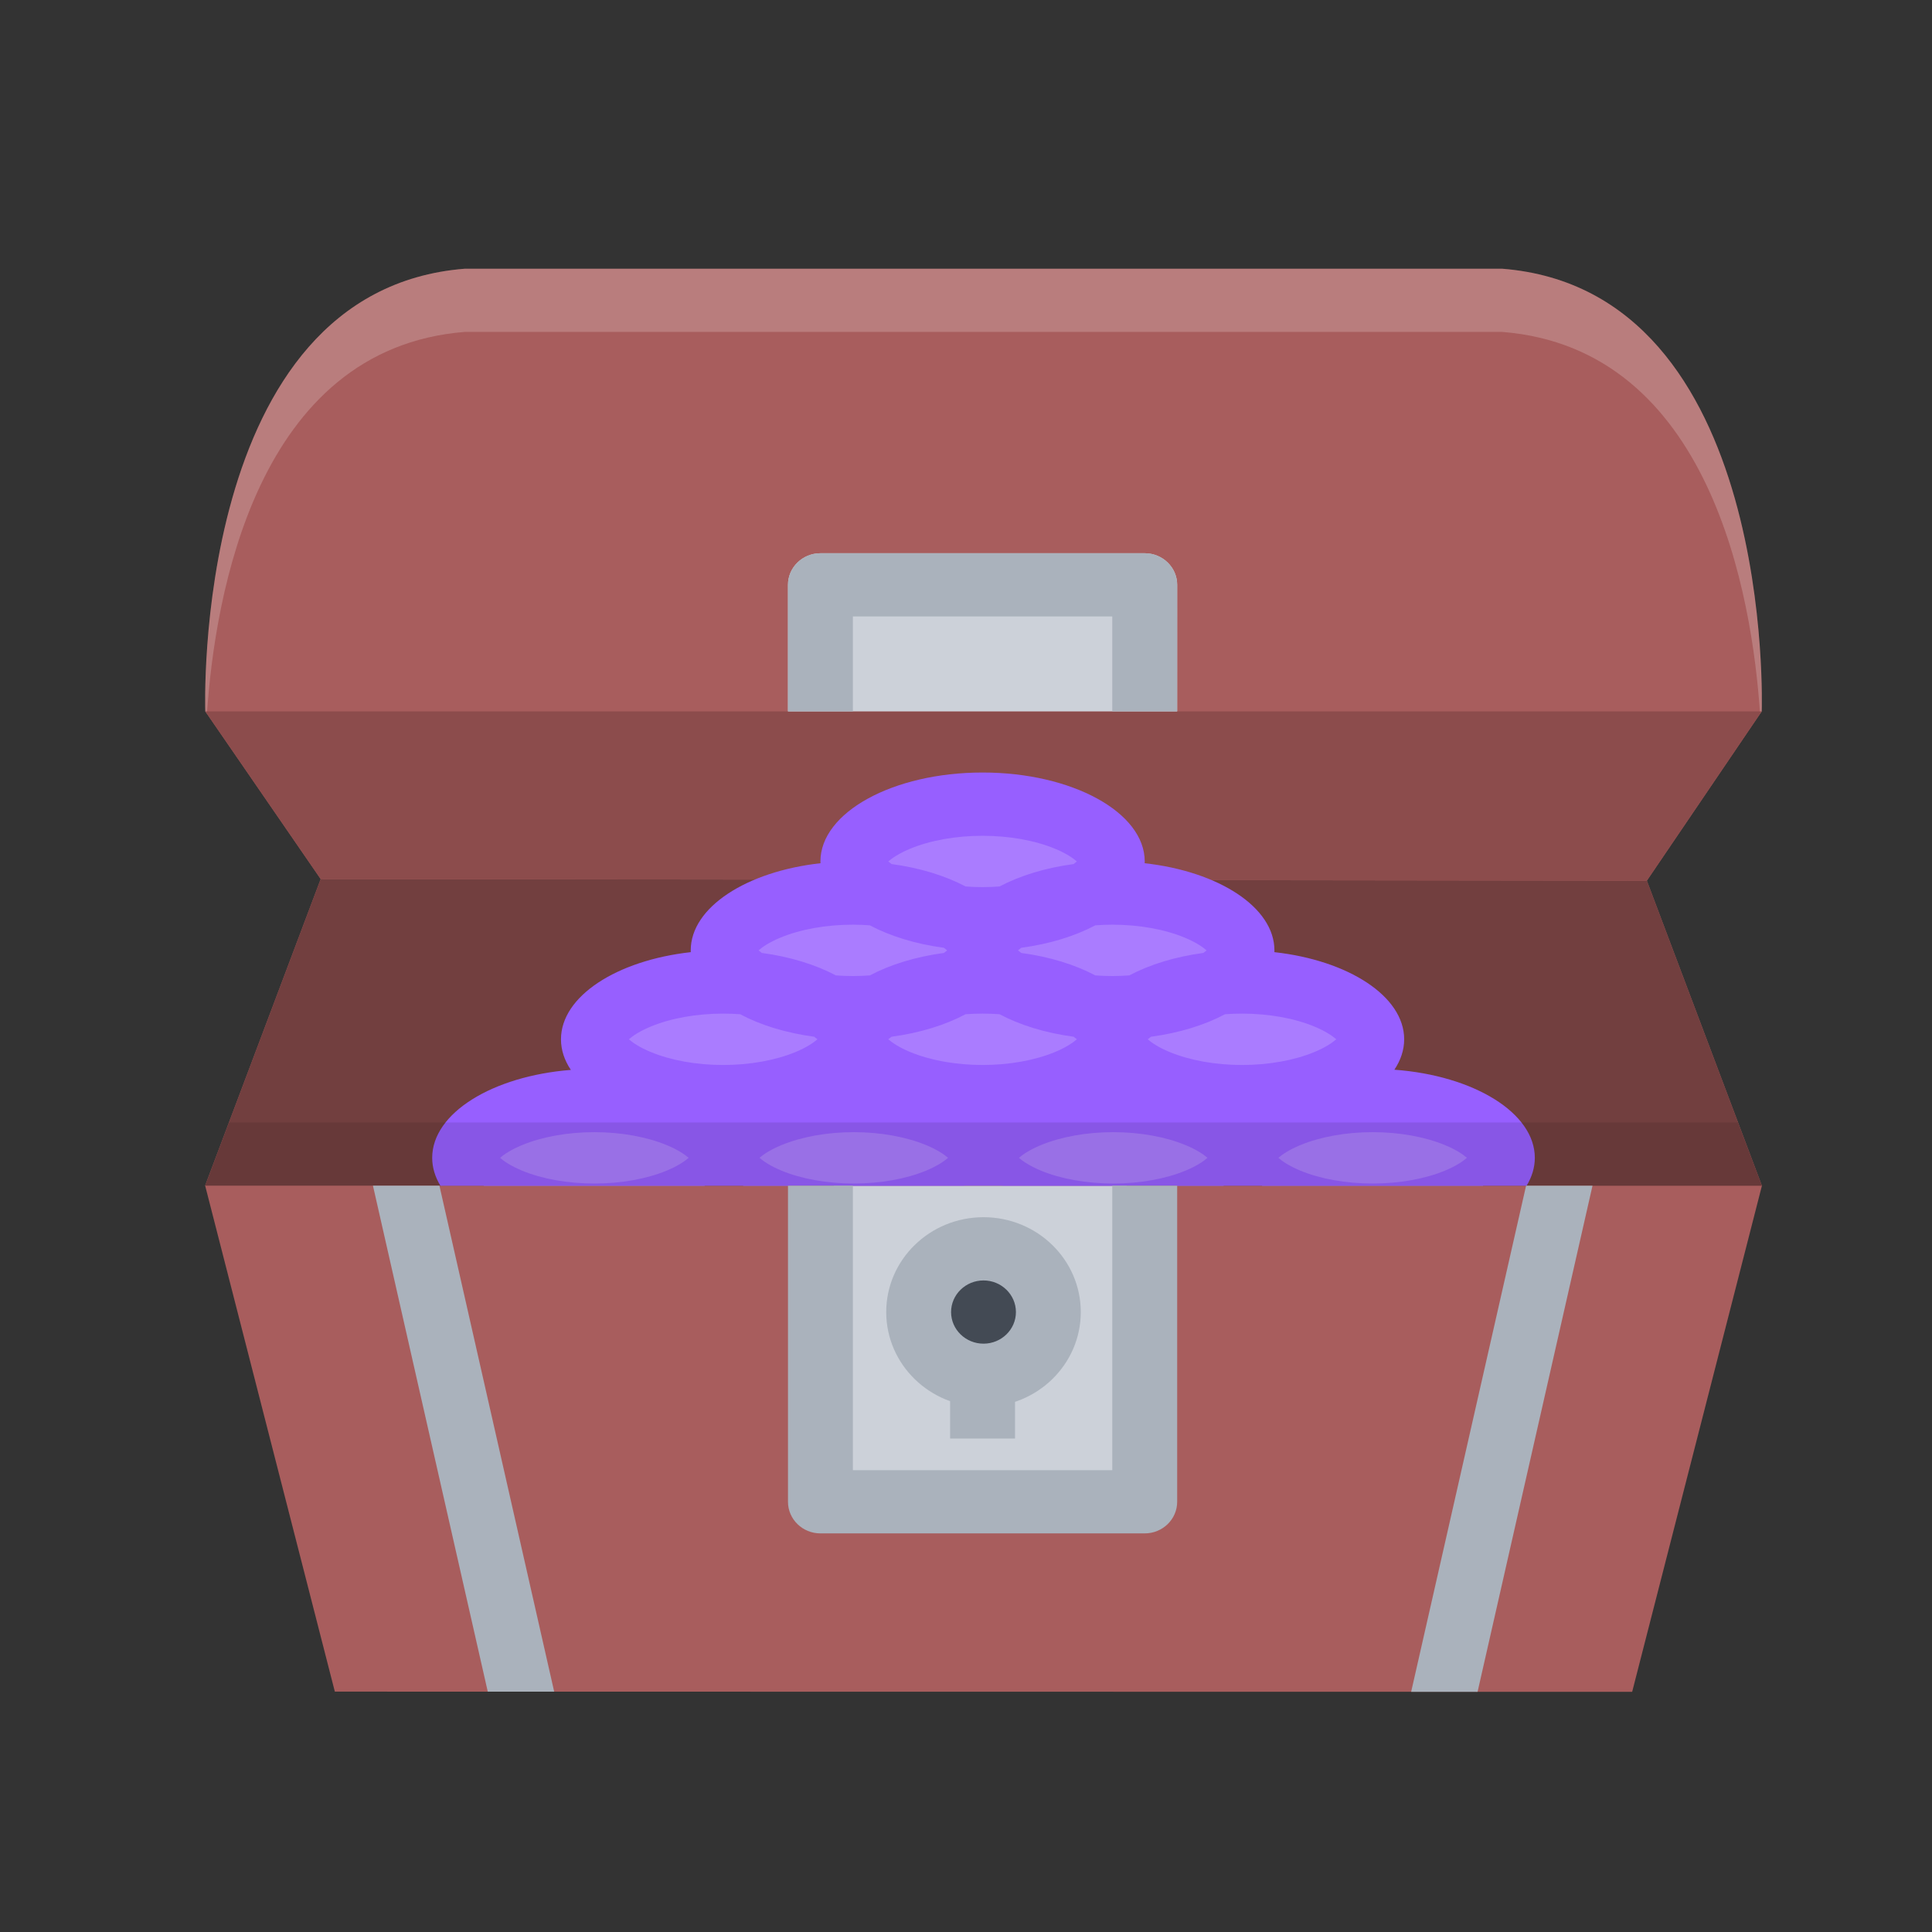 <?xml version="1.0" encoding="UTF-8" standalone="no"?>
<!-- Created with Inkscape (http://www.inkscape.org/) -->

<svg
   width="96"
   height="96"
   viewBox="0 0 25.4 25.4"
   version="1.1"
   id="svg5"
   inkscape:version="1.1.1 (3bf5ae0, 2021-09-20)"
   sodipodi:docname="treasure_pink.svg"
   xmlns:inkscape="http://www.inkscape.org/namespaces/inkscape"
   xmlns:sodipodi="http://sodipodi.sourceforge.net/DTD/sodipodi-0.dtd"
   xmlns="http://www.w3.org/2000/svg"
   xmlns:svg="http://www.w3.org/2000/svg">
  <rect x="0" y="0" width="25.4" height="25.4" fill="#333333" stroke="none"/>
  <sodipodi:namedview
     id="namedview7"
     pagecolor="#ffffff"
     bordercolor="#666666"
     borderopacity="1.0"
     inkscape:pageshadow="2"
     inkscape:pageopacity="0.0"
     inkscape:pagecheckerboard="0"
     inkscape:document-units="mm"
     showgrid="false"
     units="px"
     width="96px"
     inkscape:zoom="12.101347"
     inkscape:cx="93.419352"
     inkscape:cy="62.307113"
     inkscape:window-width="3072"
     inkscape:window-height="1651"
     inkscape:window-x="0"
     inkscape:window-y="0"
     inkscape:window-maximized="1"
     inkscape:current-layer="g149" />
  <defs
     id="defs2" />
  <g
     inkscape:label="Layer 1"
     inkscape:groupmode="layer"
     id="layer1">
    <g
       id="g149"
       transform="matrix(0.04,0,0,0.039,2.697,2.91)">
      <path
         style="fill:#a85d5d"
         d="m 473.853,222.264 37.757,-57.073 c 0,0 4.779,-141.878 -85.273,-149.217 H 255.867 255.789 85.32 C -4.731,23.313 0.047,165.19 0.047,165.19 L 37.976,221.716 0,325.057 l 42.629,170.579 426.398,0.062 42.645,-170.595 z"
         id="path9" />
      <g
         style="opacity:0.2"
         id="g13">
        <path
           style="fill:#ffffff"
           d="M 0.593,165.987 C 3.186,126.403 16.771,42.878 85.32,37.273 h 170.469 0.078 170.469 c 68.551,5.606 82.15,89.162 84.728,128.73 l 0.546,-0.812 c 0,0 4.779,-141.878 -85.273,-149.217 H 255.867 255.789 85.32 C -4.731,23.313 0.047,165.19 0.047,165.19 Z"
           id="path11" />
      </g>
      <polygon
         style="fill:#723f3f"
         points="511.672,325.104 0,325.057 37.976,221.717 473.853,222.264 "
         id="polygon15" />
      <polygon
         style="fill:#8c4c4c"
         points="473.853,222.264 37.976,221.717 0.047,165.19 511.609,165.19 "
         id="polygon17" />
      <path
         d="m 266.485,410.315 c 0,5.887 -4.778,10.665 -10.649,10.665 -5.887,0 -10.665,-4.778 -10.665,-10.665 0,-5.888 4.778,-10.649 10.665,-10.649 5.871,0 10.649,4.762 10.649,10.649 z"
         id="path19" />
      <g
         id="g37" />
      <rect
         x="206.586"
         y="325.106"
         style="fill:#ccd1d9"
         width="96.27"
         height="98.75"
         id="rect39" />
      <g
         id="g45"
         style="fill:#aa7cff;fill-opacity:1">
        <g
           id="g6963"
           style="fill:#aa7cff;fill-opacity:1">
          <path
             style="fill:#aa7cff;fill-opacity:1"
             d="m 170.251,295.045 c -12.258,0 -24.079,-2.701 -32.448,-7.401 -6.387,-3.591 -10.181,-8.042 -10.181,-11.914 0,-7.87 16.615,-19.315 42.629,-19.315 12.257,0 24.094,2.701 32.463,7.417 6.371,3.575 10.181,8.026 10.181,11.898 0,7.885 -16.615,19.315 -42.644,19.315 z"
             id="path21"
             transform="translate(-2.7901986e-6)" />
          <path
             style="fill:#aa7cff;fill-opacity:1"
             d="m 255.524,295.045 c -12.258,0 -24.079,-2.701 -32.464,-7.401 -6.371,-3.591 -10.165,-8.042 -10.165,-11.914 0,-7.87 16.599,-19.315 42.629,-19.315 12.257,0 24.078,2.701 32.463,7.417 6.371,3.575 10.165,8.026 10.165,11.898 0,7.885 -16.597,19.315 -42.628,19.315 z"
             id="path23"
             transform="translate(-2.7901986e-6)" />
          <path
             style="fill:#aa7cff;fill-opacity:1"
             d="m 340.797,295.045 c -12.258,0 -24.094,-2.701 -32.463,-7.401 -6.371,-3.591 -10.182,-8.042 -10.182,-11.914 0,-7.87 16.615,-19.315 42.645,-19.315 12.258,0 24.078,2.701 32.448,7.417 6.371,3.575 10.181,8.026 10.181,11.898 0,7.885 -16.613,19.315 -42.629,19.315 z"
             id="path25"
             transform="translate(-2.7901986e-6)" />
          <path
             style="fill:#aa7cff;fill-opacity:1"
             d="m 212.895,265.065 c -12.258,0 -24.094,-2.686 -32.464,-7.401 -6.371,-3.592 -10.181,-8.026 -10.181,-11.899 0,-7.885 16.614,-19.332 42.645,-19.332 12.242,0 24.078,2.717 32.448,7.417 6.371,3.576 10.181,8.042 10.181,11.915 0,7.869 -16.615,19.3 -42.629,19.3 z"
             id="path27"
             transform="translate(-2.7901986e-6)" />
          <path
             style="fill:#aa7cff;fill-opacity:1"
             d="m 298.152,265.065 c -12.242,0 -24.078,-2.686 -32.447,-7.401 -6.371,-3.592 -10.181,-8.026 -10.181,-11.899 0,-7.885 16.615,-19.332 42.628,-19.332 12.258,0 24.094,2.717 32.464,7.417 6.371,3.576 10.181,8.042 10.181,11.915 0,7.869 -16.613,19.3 -42.645,19.3 z"
             id="path29"
             transform="translate(-2.7901986e-6)" />
          <path
             style="fill:#aa7cff;fill-opacity:1"
             d="m 255.524,235.099 c -12.258,0 -24.079,-2.702 -32.464,-7.417 -6.371,-3.575 -10.165,-8.026 -10.165,-11.898 0,-7.87 16.599,-19.315 42.629,-19.315 12.257,0 24.078,2.701 32.463,7.417 6.371,3.576 10.165,8.026 10.165,11.898 0,7.869 -16.597,19.315 -42.628,19.315 z"
             id="path31"
             transform="translate(-2.7901986e-6)" />
          <path
             style="fill:#aa7cff;fill-opacity:1"
             d="m 91.629,325.104 h 72.516 c 4.153,-3.123 6.417,-6.511 6.417,-9.415 0,-3.873 -3.81,-8.308 -10.181,-11.899 -8.37,-4.715 -20.206,-7.401 -32.463,-7.401 -26.015,0 -42.629,11.431 -42.629,19.301 0,3.028 2.311,6.384 6.34,9.414 z"
             id="path33"
             transform="translate(-2.7901986e-6)" />
          <path
             style="fill:#aa7cff;fill-opacity:1"
             d="m 176.902,325.104 h 72.516 c 4.153,-3.123 6.402,-6.511 6.402,-9.415 0,-3.873 -3.794,-8.308 -10.165,-11.899 -8.37,-4.715 -20.206,-7.401 -32.464,-7.401 -26.03,0 -42.629,11.431 -42.629,19.301 10e-4,3.028 2.312,6.384 6.34,9.414 z"
             id="path35"
             transform="translate(-2.7901986e-6)" />
          <path
             style="fill:#aa7cff;fill-opacity:1"
             d="m 262.16,325.104 h 72.516 c 4.154,-3.123 6.418,-6.511 6.418,-9.415 0,-3.873 -3.795,-8.308 -10.165,-11.899 -8.386,-4.715 -20.206,-7.401 -32.464,-7.401 -26.029,0 -42.645,11.431 -42.645,19.301 0,3.028 2.327,6.384 6.34,9.414 z"
             id="path41" />
          <path
             style="fill:#aa7cff;fill-opacity:1"
             d="m 347.434,325.104 h 72.516 c 4.154,-3.123 6.418,-6.511 6.418,-9.415 0,-3.873 -3.81,-8.308 -10.181,-11.899 -8.37,-4.715 -20.206,-7.401 -32.448,-7.401 -26.029,0 -42.645,11.431 -42.645,19.301 0,3.028 2.31,6.384 6.34,9.414 z"
             id="path43" />
        </g>
      </g>
      <path
         style="fill:#975fff;fill-opacity:1;stroke-width:0.988;stroke-miterlimit:4;stroke-dasharray:none;stroke:none;stroke-opacity:1"
         d="m 434.331,325.104 c 1.733,-2.951 2.702,-6.121 2.702,-9.415 0,-15.179 -20.098,-27.732 -46.158,-29.7 2.076,-3.186 3.217,-6.652 3.217,-10.259 0,-14.507 -18.332,-26.593 -42.66,-29.372 0,-0.203 0.016,-0.406 0.016,-0.593 0,-14.522 -18.316,-26.608 -42.66,-29.387 0.016,-0.188 0.031,-0.391 0.031,-0.594 0,-16.552 -23.86,-29.98 -53.294,-29.98 -29.435,0 -53.294,13.429 -53.294,29.98 0,0.203 0.016,0.406 0.031,0.594 -24.344,2.779 -42.661,14.865 -42.661,29.387 0,0.188 0.016,0.39 0.016,0.593 -24.328,2.779 -42.66,14.865 -42.66,29.372 0,3.622 1.14,7.104 3.248,10.321 -25.78,2.093 -45.58,14.568 -45.58,29.638 0,3.294 0.968,6.464 2.701,9.415 z m -197.342,-5.106 c -6.605,2.811 -15.053,4.356 -23.797,4.356 -8.744,0 -17.192,-1.546 -23.782,-4.356 -3.654,-1.562 -5.934,-3.154 -7.198,-4.31 1.265,-1.124 3.544,-2.733 7.198,-4.278 6.59,-2.812 15.038,-4.373 23.782,-4.373 8.745,0 17.192,1.562 23.797,4.373 3.638,1.545 5.918,3.154 7.199,4.278 -1.281,1.156 -3.561,2.749 -7.199,4.31 z m -5.262,-39.974 c -3.638,-1.546 -5.918,-3.154 -7.199,-4.294 0.297,-0.266 0.656,-0.547 1.062,-0.858 9.322,-1.281 17.676,-3.936 24.344,-7.59 1.843,-0.125 3.716,-0.203 5.59,-0.203 1.874,0 3.748,0.078 5.574,0.203 6.684,3.654 15.038,6.309 24.359,7.59 0.406,0.312 0.766,0.593 1.062,0.858 -1.28,1.14 -3.561,2.748 -7.199,4.294 -6.604,2.811 -15.053,4.372 -23.796,4.372 -8.745,0 -17.192,-1.562 -23.797,-4.372 z m 90.519,39.974 c -6.589,2.811 -15.037,4.356 -23.781,4.356 -8.744,0 -17.191,-1.546 -23.797,-4.356 -3.639,-1.562 -5.918,-3.154 -7.199,-4.31 1.281,-1.124 3.561,-2.733 7.199,-4.278 6.605,-2.812 15.053,-4.373 23.797,-4.373 8.744,0 17.192,1.562 23.781,4.373 3.654,1.545 5.934,3.154 7.199,4.278 -1.265,1.156 -3.545,2.749 -7.199,4.31 z m 85.274,-8.588 c 3.654,1.545 5.935,3.154 7.199,4.278 -1.265,1.155 -3.545,2.748 -7.199,4.31 -6.589,2.811 -15.053,4.356 -23.781,4.356 -8.744,0 -17.191,-1.546 -23.797,-4.356 -3.654,-1.562 -5.934,-3.154 -7.199,-4.31 1.266,-1.124 3.545,-2.733 7.199,-4.278 6.605,-2.812 15.053,-4.373 23.797,-4.373 8.728,0 17.192,1.562 23.781,4.373 z m -66.723,-44.332 c 8.744,0 17.192,1.547 23.782,4.357 3.653,1.562 5.934,3.154 7.198,4.294 -1.265,1.14 -3.545,2.748 -7.198,4.294 -6.59,2.811 -15.038,4.372 -23.782,4.372 -8.744,0 -17.191,-1.562 -23.797,-4.372 -3.654,-1.546 -5.934,-3.154 -7.198,-4.294 0.296,-0.266 0.655,-0.547 1.062,-0.858 9.322,-1.281 17.676,-3.936 24.344,-7.59 1.842,-0.125 3.7,-0.203 5.589,-0.203 z m -42.645,-29.98 c 8.744,0 17.192,1.546 23.798,4.356 3.653,1.562 5.934,3.154 7.198,4.31 -0.297,0.25 -0.656,0.546 -1.062,0.859 -9.322,1.28 -17.677,3.95 -24.345,7.573 -1.842,0.141 -3.7,0.219 -5.59,0.219 -1.873,0 -3.731,-0.078 -5.574,-0.219 -6.684,-3.623 -15.037,-6.293 -24.359,-7.573 -0.406,-0.312 -0.75,-0.609 -1.047,-0.859 0.297,-0.281 0.641,-0.562 1.047,-0.875 9.322,-1.28 17.676,-3.935 24.359,-7.573 1.828,-0.14 3.702,-0.218 5.575,-0.218 z m -66.425,-25.609 c 6.605,-2.811 15.053,-4.356 23.797,-4.356 8.744,0 17.192,1.546 23.796,4.356 3.639,1.546 5.919,3.154 7.199,4.294 -0.297,0.266 -0.656,0.562 -1.062,0.875 -9.321,1.281 -17.676,3.935 -24.359,7.558 -1.826,0.156 -3.7,0.218 -5.574,0.218 -1.874,0 -3.748,-0.062 -5.59,-0.218 -6.667,-3.623 -15.021,-6.277 -24.344,-7.558 -0.406,-0.312 -0.765,-0.609 -1.062,-0.875 1.281,-1.139 3.56,-2.748 7.199,-4.294 z m -42.629,29.965 c 6.605,-2.811 15.053,-4.356 23.797,-4.356 1.874,0 3.732,0.078 5.574,0.219 6.684,3.639 15.038,6.293 24.359,7.573 0.406,0.312 0.75,0.594 1.046,0.875 -0.297,0.25 -0.64,0.546 -1.046,0.859 -9.322,1.28 -17.691,3.95 -24.359,7.573 -1.842,0.141 -3.701,0.219 -5.574,0.219 -1.89,0 -3.748,-0.078 -5.59,-0.219 -6.667,-3.623 -15.021,-6.293 -24.344,-7.573 -0.406,-0.312 -0.765,-0.609 -1.062,-0.859 1.265,-1.157 3.545,-2.749 7.199,-4.311 z m -42.629,29.982 c 6.589,-2.811 15.037,-4.357 23.782,-4.357 1.889,0 3.748,0.078 5.59,0.203 6.667,3.654 15.021,6.309 24.344,7.59 0.406,0.312 0.765,0.593 1.062,0.858 -1.28,1.14 -3.544,2.748 -7.199,4.294 -6.605,2.811 -15.053,4.372 -23.797,4.372 -8.745,0 -17.192,-1.562 -23.782,-4.372 -3.654,-1.546 -5.934,-3.154 -7.199,-4.294 1.265,-1.14 3.545,-2.733 7.199,-4.294 z m -42.333,39.974 c 6.59,-2.812 15.053,-4.373 23.782,-4.373 8.745,0 17.192,1.562 23.797,4.373 3.654,1.545 5.934,3.154 7.198,4.278 -1.265,1.155 -3.544,2.748 -7.198,4.31 -6.605,2.811 -15.053,4.356 -23.797,4.356 -8.744,0 -17.192,-1.546 -23.782,-4.356 -3.654,-1.562 -5.934,-3.154 -7.198,-4.31 1.265,-1.123 3.544,-2.733 7.198,-4.278 z"
         id="path47" />
      <rect
         x="244.856"
         y="383.616"
         style="fill:#aab2bc"
         width="21.331"
         height="26.702"
         id="rect49" />
      <path
         style="fill:#434a54"
         d="m 270.936,369.982 c 0,8.448 -6.855,15.287 -15.287,15.287 -8.448,0 -15.303,-6.839 -15.303,-15.287 0,-8.447 6.855,-15.287 15.303,-15.287 8.431,-10e-4 15.287,6.839 15.287,15.287 z"
         id="path51" />
      <path
         style="fill:#ccd1d9"
         d="m 319.467,165.19 c 0,0 0.016,-0.016 0.016,-0.031 V 122.53 c 0,-5.871 -4.777,-10.649 -10.664,-10.649 H 202.23 c -5.887,0 -10.665,4.778 -10.665,10.649 v 42.629 c 0,0.016 0,0.031 0,0.031 z"
         id="path53" />
      <g
         id="g65">
        <path
           style="fill:#aab2bc"
           d="m 212.895,165.19 v -31.995 h 85.257 v 31.995 h 21.314 c 0,-21.798 0.016,-42.66 0.016,-42.66 0,-5.871 -4.777,-10.649 -10.664,-10.649 H 202.23 c -5.887,0 -10.665,4.778 -10.665,10.649 0,0 0,20.862 0,42.66 z"
           id="path55" />
        <polygon
           style="fill:#aab2bc"
           points="55.152,325.057 92.894,495.651 114.723,495.651 76.998,325.057 "
           id="polygon57" />
        <polygon
           style="fill:#aab2bc"
           points="434.159,325.088 396.387,495.698 418.217,495.698 455.989,325.088 "
           id="polygon59" />
        <path
           style="fill:#aab2bc"
           d="m 298.152,325.088 v 95.893 h -85.257 v -95.908 h -21.33 v 106.573 c 0,5.871 4.778,10.649 10.665,10.649 h 106.588 c 5.887,0 10.664,-4.778 10.664,-10.649 V 325.088 Z"
           id="path61" />
        <path
           style="fill:#aab2bc"
           d="m 255.836,335.707 c -17.661,0 -31.979,14.318 -31.979,31.979 0,17.66 14.319,31.979 31.979,31.979 17.645,0 31.964,-14.319 31.964,-31.979 0,-17.661 -14.319,-31.979 -31.964,-31.979 z m 0,42.629 c -5.887,0 -10.665,-4.778 -10.665,-10.649 0,-5.872 4.778,-10.665 10.665,-10.665 5.871,0 10.649,4.793 10.649,10.665 0,5.871 -4.778,10.649 -10.649,10.649 z"
           id="path63" />
      </g>
      <polygon
         style="opacity:0.1;enable-background:new"
         points="503.803,303.727 511.672,325.057 0,325.057 7.823,303.727 "
         id="polygon67"
         transform="translate(0,0.047)" />
      <g
         id="g69" />
      <g
         id="g71" />
      <g
         id="g73" />
      <g
         id="g75" />
      <g
         id="g77" />
      <g
         id="g79" />
      <g
         id="g81" />
      <g
         id="g83" />
      <g
         id="g85" />
      <g
         id="g87" />
      <g
         id="g89" />
      <g
         id="g91" />
      <g
         id="g93" />
      <g
         id="g95" />
      <g
         id="g97" />
    </g>
  </g>
  <g
     inkscape:label="Layer 1 copy"
     inkscape:groupmode="layer"
     id="g6368"
     style="display:none">
    <g
       id="g6366"
       transform="matrix(0.04,0,0,0.039,2.697,2.91)">
      <path
         style="fill:#a85d5d"
         d="m 473.853,222.264 37.757,-57.073 c 0,0 4.779,-141.878 -85.273,-149.217 H 255.867 255.789 85.32 C -4.731,23.313 0.047,165.19 0.047,165.19 L 37.976,221.716 0,325.057 l 42.629,170.579 426.398,0.062 42.645,-170.595 z"
         id="path6276" />
      <g
         style="opacity:0.2"
         id="g6280">
        <path
           style="fill:#ffffff"
           d="M 0.593,165.987 C 3.186,126.403 16.771,42.878 85.32,37.273 h 170.469 0.078 170.469 c 68.551,5.606 82.15,89.162 84.728,128.73 l 0.546,-0.812 c 0,0 4.779,-141.878 -85.273,-149.217 H 255.867 255.789 85.32 C -4.731,23.313 0.047,165.19 0.047,165.19 Z"
           id="path6278" />
      </g>
      <polygon
         style="fill:#723f3f"
         points="37.976,221.717 473.853,222.264 511.672,325.104 0,325.057 "
         id="polygon6282" />
      <polygon
         style="fill:#8c4c4c"
         points="0.047,165.19 511.609,165.19 473.853,222.264 37.976,221.717 "
         id="polygon6284" />
      <path
         d="m 266.485,410.315 c 0,5.887 -4.778,10.665 -10.649,10.665 -5.887,0 -10.665,-4.778 -10.665,-10.665 0,-5.888 4.778,-10.649 10.665,-10.649 5.871,0 10.649,4.762 10.649,10.649 z"
         id="path6286" />
      <g
         id="g6304">
        <path
           style="fill:#88c641;fill-opacity:1"
           d="m 170.251,295.045 c -12.258,0 -24.079,-2.701 -32.448,-7.401 -6.387,-3.591 -10.181,-8.042 -10.181,-11.914 0,-7.87 16.615,-19.315 42.629,-19.315 12.257,0 24.094,2.701 32.463,7.417 6.371,3.575 10.181,8.026 10.181,11.898 0,7.885 -16.615,19.315 -42.644,19.315 z"
           id="path6288" />
        <path
           style="fill:#88c641;fill-opacity:1"
           d="m 255.524,295.045 c -12.258,0 -24.079,-2.701 -32.464,-7.401 -6.371,-3.591 -10.165,-8.042 -10.165,-11.914 0,-7.87 16.599,-19.315 42.629,-19.315 12.257,0 24.078,2.701 32.463,7.417 6.371,3.575 10.165,8.026 10.165,11.898 0,7.885 -16.597,19.315 -42.628,19.315 z"
           id="path6290" />
        <path
           style="fill:#88c641;fill-opacity:1"
           d="m 340.797,295.045 c -12.258,0 -24.094,-2.701 -32.463,-7.401 -6.371,-3.591 -10.182,-8.042 -10.182,-11.914 0,-7.87 16.615,-19.315 42.645,-19.315 12.258,0 24.078,2.701 32.448,7.417 6.371,3.575 10.181,8.026 10.181,11.898 0,7.885 -16.613,19.315 -42.629,19.315 z"
           id="path6292" />
        <path
           style="fill:#88c641;fill-opacity:1"
           d="m 212.895,265.065 c -12.258,0 -24.094,-2.686 -32.464,-7.401 -6.371,-3.592 -10.181,-8.026 -10.181,-11.899 0,-7.885 16.614,-19.332 42.645,-19.332 12.242,0 24.078,2.717 32.448,7.417 6.371,3.576 10.181,8.042 10.181,11.915 0,7.869 -16.615,19.3 -42.629,19.3 z"
           id="path6294" />
        <path
           style="fill:#88c641;fill-opacity:1"
           d="m 298.152,265.065 c -12.242,0 -24.078,-2.686 -32.447,-7.401 -6.371,-3.592 -10.181,-8.026 -10.181,-11.899 0,-7.885 16.615,-19.332 42.628,-19.332 12.258,0 24.094,2.717 32.464,7.417 6.371,3.576 10.181,8.042 10.181,11.915 0,7.869 -16.613,19.3 -42.645,19.3 z"
           id="path6296" />
        <path
           style="fill:#88c641;fill-opacity:1"
           d="m 255.524,235.099 c -12.258,0 -24.079,-2.702 -32.464,-7.417 -6.371,-3.575 -10.165,-8.026 -10.165,-11.898 0,-7.87 16.599,-19.315 42.629,-19.315 12.257,0 24.078,2.701 32.463,7.417 6.371,3.576 10.165,8.026 10.165,11.898 0,7.869 -16.597,19.315 -42.628,19.315 z"
           id="path6298" />
        <path
           style="fill:#ffce54"
           d="m 91.629,325.104 h 72.516 c 4.153,-3.123 6.417,-6.511 6.417,-9.415 0,-3.873 -3.81,-8.308 -10.181,-11.899 -8.37,-4.715 -20.206,-7.401 -32.463,-7.401 -26.015,0 -42.629,11.431 -42.629,19.301 0,3.028 2.311,6.384 6.34,9.414 z"
           id="path6300" />
        <path
           style="fill:#ffce54"
           d="m 176.902,325.104 h 72.516 c 4.153,-3.123 6.402,-6.511 6.402,-9.415 0,-3.873 -3.794,-8.308 -10.165,-11.899 -8.37,-4.715 -20.206,-7.401 -32.464,-7.401 -26.03,0 -42.629,11.431 -42.629,19.301 10e-4,3.028 2.312,6.384 6.34,9.414 z"
           id="path6302" />
      </g>
      <rect
         x="206.586"
         y="325.106"
         style="fill:#ccd1d9"
         width="96.27"
         height="98.75"
         id="rect6306" />
      <g
         id="g6312">
        <path
           style="fill:#ffce54"
           d="m 262.16,325.104 h 72.516 c 4.154,-3.123 6.418,-6.511 6.418,-9.415 0,-3.873 -3.795,-8.308 -10.165,-11.899 -8.386,-4.715 -20.206,-7.401 -32.464,-7.401 -26.029,0 -42.645,11.431 -42.645,19.301 0,3.028 2.327,6.384 6.34,9.414 z"
           id="path6308" />
        <path
           style="fill:#ffce54"
           d="m 347.434,325.104 h 72.516 c 4.154,-3.123 6.418,-6.511 6.418,-9.415 0,-3.873 -3.81,-8.308 -10.181,-11.899 -8.37,-4.715 -20.206,-7.401 -32.448,-7.401 -26.029,0 -42.645,11.431 -42.645,19.301 0,3.028 2.31,6.384 6.34,9.414 z"
           id="path6310" />
      </g>
      <path
         style="fill:#5abb42;fill-opacity:1;stroke:none;stroke-width:0.988;stroke-miterlimit:4;stroke-dasharray:none;stroke-opacity:1"
         d="m 434.331,325.104 c 1.733,-2.951 2.702,-6.121 2.702,-9.415 0,-15.179 -20.098,-27.732 -46.158,-29.7 2.076,-3.186 3.217,-6.652 3.217,-10.259 0,-14.507 -18.332,-26.593 -42.66,-29.372 0,-0.203 0.016,-0.406 0.016,-0.593 0,-14.522 -18.316,-26.608 -42.66,-29.387 0.016,-0.188 0.031,-0.391 0.031,-0.594 0,-16.552 -23.86,-29.98 -53.294,-29.98 -29.435,0 -53.294,13.429 -53.294,29.98 0,0.203 0.016,0.406 0.031,0.594 -24.344,2.779 -42.661,14.865 -42.661,29.387 0,0.188 0.016,0.39 0.016,0.593 -24.328,2.779 -42.66,14.865 -42.66,29.372 0,3.622 1.14,7.104 3.248,10.321 -25.78,2.093 -45.58,14.568 -45.58,29.638 0,3.294 0.968,6.464 2.701,9.415 z m -197.342,-5.106 c -6.605,2.811 -15.053,4.356 -23.797,4.356 -8.744,0 -17.192,-1.546 -23.782,-4.356 -3.654,-1.562 -5.934,-3.154 -7.198,-4.31 1.265,-1.124 3.544,-2.733 7.198,-4.278 6.59,-2.812 15.038,-4.373 23.782,-4.373 8.745,0 17.192,1.562 23.797,4.373 3.638,1.545 5.918,3.154 7.199,4.278 -1.281,1.156 -3.561,2.749 -7.199,4.31 z m -5.262,-39.974 c -3.638,-1.546 -5.918,-3.154 -7.199,-4.294 0.297,-0.266 0.656,-0.547 1.062,-0.858 9.322,-1.281 17.676,-3.936 24.344,-7.59 1.843,-0.125 3.716,-0.203 5.59,-0.203 1.874,0 3.748,0.078 5.574,0.203 6.684,3.654 15.038,6.309 24.359,7.59 0.406,0.312 0.766,0.593 1.062,0.858 -1.28,1.14 -3.561,2.748 -7.199,4.294 -6.604,2.811 -15.053,4.372 -23.796,4.372 -8.745,0 -17.192,-1.562 -23.797,-4.372 z m 90.519,39.974 c -6.589,2.811 -15.037,4.356 -23.781,4.356 -8.744,0 -17.191,-1.546 -23.797,-4.356 -3.639,-1.562 -5.918,-3.154 -7.199,-4.31 1.281,-1.124 3.561,-2.733 7.199,-4.278 6.605,-2.812 15.053,-4.373 23.797,-4.373 8.744,0 17.192,1.562 23.781,4.373 3.654,1.545 5.934,3.154 7.199,4.278 -1.265,1.156 -3.545,2.749 -7.199,4.31 z m 85.274,-8.588 c 3.654,1.545 5.935,3.154 7.199,4.278 -1.265,1.155 -3.545,2.748 -7.199,4.31 -6.589,2.811 -15.053,4.356 -23.781,4.356 -8.744,0 -17.191,-1.546 -23.797,-4.356 -3.654,-1.562 -5.934,-3.154 -7.199,-4.31 1.266,-1.124 3.545,-2.733 7.199,-4.278 6.605,-2.812 15.053,-4.373 23.797,-4.373 8.728,0 17.192,1.562 23.781,4.373 z m -66.723,-44.332 c 8.744,0 17.192,1.547 23.782,4.357 3.653,1.562 5.934,3.154 7.198,4.294 -1.265,1.14 -3.545,2.748 -7.198,4.294 -6.59,2.811 -15.038,4.372 -23.782,4.372 -8.744,0 -17.191,-1.562 -23.797,-4.372 -3.654,-1.546 -5.934,-3.154 -7.198,-4.294 0.296,-0.266 0.655,-0.547 1.062,-0.858 9.322,-1.281 17.676,-3.936 24.344,-7.59 1.842,-0.125 3.7,-0.203 5.589,-0.203 z m -42.645,-29.98 c 8.744,0 17.192,1.546 23.798,4.356 3.653,1.562 5.934,3.154 7.198,4.31 -0.297,0.25 -0.656,0.546 -1.062,0.859 -9.322,1.28 -17.677,3.95 -24.345,7.573 -1.842,0.141 -3.7,0.219 -5.59,0.219 -1.873,0 -3.731,-0.078 -5.574,-0.219 -6.684,-3.623 -15.037,-6.293 -24.359,-7.573 -0.406,-0.312 -0.75,-0.609 -1.047,-0.859 0.297,-0.281 0.641,-0.562 1.047,-0.875 9.322,-1.28 17.676,-3.935 24.359,-7.573 1.828,-0.14 3.702,-0.218 5.575,-0.218 z m -66.425,-25.609 c 6.605,-2.811 15.053,-4.356 23.797,-4.356 8.744,0 17.192,1.546 23.796,4.356 3.639,1.546 5.919,3.154 7.199,4.294 -0.297,0.266 -0.656,0.562 -1.062,0.875 -9.321,1.281 -17.676,3.935 -24.359,7.558 -1.826,0.156 -3.7,0.218 -5.574,0.218 -1.874,0 -3.748,-0.062 -5.59,-0.218 -6.667,-3.623 -15.021,-6.277 -24.344,-7.558 -0.406,-0.312 -0.765,-0.609 -1.062,-0.875 1.281,-1.139 3.56,-2.748 7.199,-4.294 z m -42.629,29.965 c 6.605,-2.811 15.053,-4.356 23.797,-4.356 1.874,0 3.732,0.078 5.574,0.219 6.684,3.639 15.038,6.293 24.359,7.573 0.406,0.312 0.75,0.594 1.046,0.875 -0.297,0.25 -0.64,0.546 -1.046,0.859 -9.322,1.28 -17.691,3.95 -24.359,7.573 -1.842,0.141 -3.701,0.219 -5.574,0.219 -1.89,0 -3.748,-0.078 -5.59,-0.219 -6.667,-3.623 -15.021,-6.293 -24.344,-7.573 -0.406,-0.312 -0.765,-0.609 -1.062,-0.859 1.265,-1.157 3.545,-2.749 7.199,-4.311 z m -42.629,29.982 c 6.589,-2.811 15.037,-4.357 23.782,-4.357 1.889,0 3.748,0.078 5.59,0.203 6.667,3.654 15.021,6.309 24.344,7.59 0.406,0.312 0.765,0.593 1.062,0.858 -1.28,1.14 -3.544,2.748 -7.199,4.294 -6.605,2.811 -15.053,4.372 -23.797,4.372 -8.745,0 -17.192,-1.562 -23.782,-4.372 -3.654,-1.546 -5.934,-3.154 -7.199,-4.294 1.265,-1.14 3.545,-2.733 7.199,-4.294 z m -42.333,39.974 c 6.59,-2.812 15.053,-4.373 23.782,-4.373 8.745,0 17.192,1.562 23.797,4.373 3.654,1.545 5.934,3.154 7.198,4.278 -1.265,1.155 -3.544,2.748 -7.198,4.31 -6.605,2.811 -15.053,4.356 -23.797,4.356 -8.744,0 -17.192,-1.546 -23.782,-4.356 -3.654,-1.562 -5.934,-3.154 -7.198,-4.31 1.265,-1.123 3.544,-2.733 7.198,-4.278 z"
         id="path6314" />
      <rect
         x="244.856"
         y="383.616"
         style="fill:#aab2bc"
         width="21.331"
         height="26.702"
         id="rect6316" />
      <path
         style="fill:#434a54"
         d="m 270.936,369.982 c 0,8.448 -6.855,15.287 -15.287,15.287 -8.448,0 -15.303,-6.839 -15.303,-15.287 0,-8.447 6.855,-15.287 15.303,-15.287 8.431,-10e-4 15.287,6.839 15.287,15.287 z"
         id="path6318" />
      <path
         style="fill:#ccd1d9"
         d="m 319.467,165.19 c 0,0 0.016,-0.016 0.016,-0.031 V 122.53 c 0,-5.871 -4.777,-10.649 -10.664,-10.649 H 202.23 c -5.887,0 -10.665,4.778 -10.665,10.649 v 42.629 c 0,0.016 0,0.031 0,0.031 z"
         id="path6320" />
      <g
         id="g6332">
        <path
           style="fill:#aab2bc"
           d="m 212.895,165.19 v -31.995 h 85.257 v 31.995 h 21.314 c 0,-21.798 0.016,-42.66 0.016,-42.66 0,-5.871 -4.777,-10.649 -10.664,-10.649 H 202.23 c -5.887,0 -10.665,4.778 -10.665,10.649 0,0 0,20.862 0,42.66 z"
           id="path6322" />
        <polygon
           style="fill:#aab2bc"
           points="114.723,495.651 76.998,325.057 55.152,325.057 92.894,495.651 "
           id="polygon6324" />
        <polygon
           style="fill:#aab2bc"
           points="418.217,495.698 455.989,325.088 434.159,325.088 396.387,495.698 "
           id="polygon6326" />
        <path
           style="fill:#aab2bc"
           d="m 298.152,325.088 v 95.893 h -85.257 v -95.908 h -21.33 v 106.573 c 0,5.871 4.778,10.649 10.665,10.649 h 106.588 c 5.887,0 10.664,-4.778 10.664,-10.649 V 325.088 Z"
           id="path6328" />
        <path
           style="fill:#aab2bc"
           d="m 255.836,335.707 c -17.661,0 -31.979,14.318 -31.979,31.979 0,17.66 14.319,31.979 31.979,31.979 17.645,0 31.964,-14.319 31.964,-31.979 0,-17.661 -14.319,-31.979 -31.964,-31.979 z m 0,42.629 c -5.887,0 -10.665,-4.778 -10.665,-10.649 0,-5.872 4.778,-10.665 10.665,-10.665 5.871,0 10.649,4.793 10.649,10.665 0,5.871 -4.778,10.649 -10.649,10.649 z"
           id="path6330" />
      </g>
      <polygon
         style="opacity:0.1;enable-background:new"
         points="503.803,303.727 511.672,325.057 0,325.057 7.823,303.727 "
         id="polygon6334" />
      <g
         id="g6336" />
      <g
         id="g6338" />
      <g
         id="g6340" />
      <g
         id="g6342" />
      <g
         id="g6344" />
      <g
         id="g6346" />
      <g
         id="g6348" />
      <g
         id="g6350" />
      <g
         id="g6352" />
      <g
         id="g6354" />
      <g
         id="g6356" />
      <g
         id="g6358" />
      <g
         id="g6360" />
      <g
         id="g6362" />
      <g
         id="g6364" />
    </g>
  </g>
</svg>

